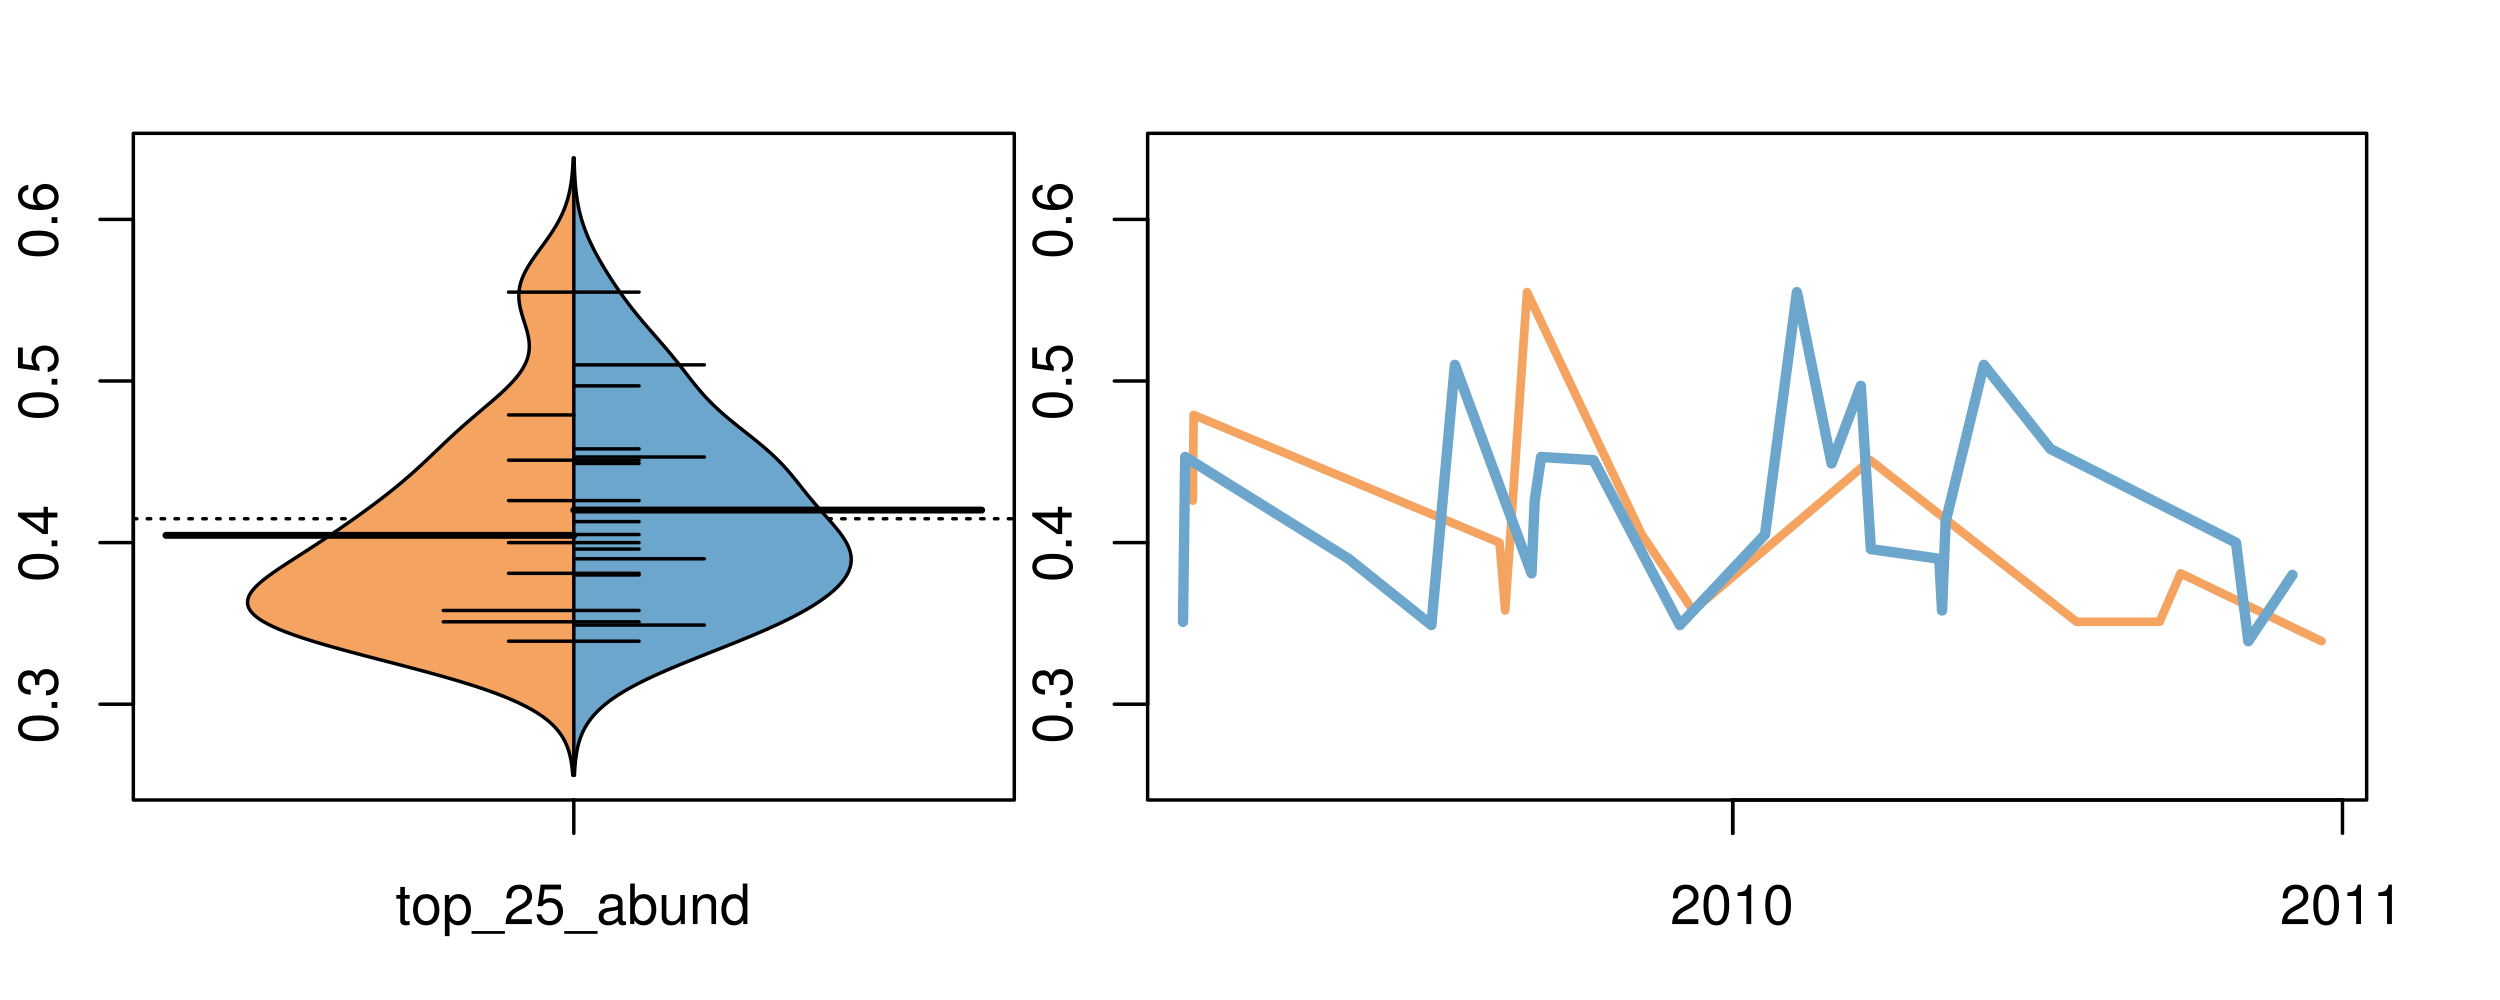 <?xml version="1.0" encoding="UTF-8"?>
<svg xmlns="http://www.w3.org/2000/svg" xmlns:xlink="http://www.w3.org/1999/xlink" width="540pt" height="216pt" viewBox="0 0 540 216" version="1.1">
<defs>
<g>
<symbol overflow="visible" id="glyph0-0">
<path style="stroke:none;" d="M -8.516 -3.297 C -8.516 -2.516 -8.156 -1.781 -7.578 -1.344 C -6.828 -0.797 -5.688 -0.516 -4.109 -0.516 C -1.25 -0.516 0.281 -1.469 0.281 -3.297 C 0.281 -5.094 -1.25 -6.078 -4.047 -6.078 C -5.703 -6.078 -6.797 -5.812 -7.578 -5.25 C -8.172 -4.812 -8.516 -4.109 -8.516 -3.297 Z M -7.578 -3.297 C -7.578 -4.438 -6.422 -5 -4.141 -5 C -1.734 -5 -0.594 -4.453 -0.594 -3.281 C -0.594 -2.156 -1.781 -1.594 -4.109 -1.594 C -6.438 -1.594 -7.578 -2.156 -7.578 -3.297 Z M -7.578 -3.297 "/>
</symbol>
<symbol overflow="visible" id="glyph0-1">
<path style="stroke:none;" d="M -1.25 -2.297 L -1.25 -1.047 L 0 -1.047 L 0 -2.297 Z M -1.25 -2.297 "/>
</symbol>
<symbol overflow="visible" id="glyph0-2">
<path style="stroke:none;" d="M -3.906 -2.656 L -3.906 -3.234 C -3.906 -4.391 -3.391 -4.984 -2.359 -4.984 C -1.297 -4.984 -0.656 -4.328 -0.656 -3.234 C -0.656 -2.078 -1.234 -1.516 -2.469 -1.438 L -2.469 -0.391 C -1.781 -0.438 -1.344 -0.547 -0.953 -0.75 C -0.141 -1.188 0.281 -2.031 0.281 -3.188 C 0.281 -4.938 -0.766 -6.078 -2.375 -6.078 C -3.453 -6.078 -4.062 -5.656 -4.406 -4.625 C -4.719 -5.422 -5.312 -5.812 -6.172 -5.812 C -7.625 -5.812 -8.516 -4.844 -8.516 -3.234 C -8.516 -1.516 -7.578 -0.594 -5.766 -0.562 L -5.766 -1.625 C -6.281 -1.625 -6.562 -1.688 -6.828 -1.812 C -7.297 -2.047 -7.578 -2.578 -7.578 -3.234 C -7.578 -4.172 -7.031 -4.734 -6.125 -4.734 C -5.531 -4.734 -5.172 -4.531 -4.984 -4.062 C -4.859 -3.766 -4.812 -3.391 -4.797 -2.656 Z M -3.906 -2.656 "/>
</symbol>
<symbol overflow="visible" id="glyph0-3">
<path style="stroke:none;" d="M -2.047 -3.922 L 0 -3.922 L 0 -4.984 L -2.047 -4.984 L -2.047 -6.234 L -2.984 -6.234 L -2.984 -4.984 L -8.516 -4.984 L -8.516 -4.203 L -3.156 -0.344 L -2.047 -0.344 Z M -2.984 -3.922 L -2.984 -1.266 L -6.703 -3.922 Z M -2.984 -3.922 "/>
</symbol>
<symbol overflow="visible" id="glyph0-4">
<path style="stroke:none;" d="M -8.516 -5.719 L -8.516 -1.312 L -3.875 -0.688 L -3.875 -1.656 C -4.469 -2.141 -4.672 -2.562 -4.672 -3.219 C -4.672 -4.359 -3.891 -5.078 -2.625 -5.078 C -1.406 -5.078 -0.656 -4.375 -0.656 -3.219 C -0.656 -2.297 -1.125 -1.734 -2.094 -1.469 L -2.094 -0.422 C -1.391 -0.562 -1.062 -0.688 -0.75 -0.938 C -0.094 -1.422 0.281 -2.281 0.281 -3.234 C 0.281 -4.953 -0.969 -6.156 -2.766 -6.156 C -4.453 -6.156 -5.609 -5.047 -5.609 -3.406 C -5.609 -2.812 -5.453 -2.328 -5.094 -1.844 L -7.469 -2.172 L -7.469 -5.719 Z M -8.516 -5.719 "/>
</symbol>
<symbol overflow="visible" id="glyph0-5">
<path style="stroke:none;" d="M -6.281 -5.969 C -7.688 -5.766 -8.516 -4.859 -8.516 -3.562 C -8.516 -2.625 -8.047 -1.781 -7.297 -1.281 C -6.469 -0.75 -5.422 -0.516 -3.875 -0.516 C -2.453 -0.516 -1.531 -0.734 -0.781 -1.234 C -0.094 -1.688 0.281 -2.438 0.281 -3.375 C 0.281 -4.984 -0.922 -6.156 -2.594 -6.156 C -4.172 -6.156 -5.297 -5.078 -5.297 -3.547 C -5.297 -2.719 -4.969 -2.047 -4.344 -1.594 C -6.422 -1.609 -7.578 -2.281 -7.578 -3.484 C -7.578 -4.234 -7.109 -4.75 -6.281 -4.922 Z M -4.359 -3.422 C -4.359 -4.438 -3.641 -5.078 -2.516 -5.078 C -1.438 -5.078 -0.656 -4.359 -0.656 -3.391 C -0.656 -2.406 -1.469 -1.656 -2.562 -1.656 C -3.625 -1.656 -4.359 -2.375 -4.359 -3.422 Z M -4.359 -3.422 "/>
</symbol>
<symbol overflow="visible" id="glyph0-6">
<path style="stroke:none;" d="M -8.75 -5.938 L -8.75 -4.938 L -5.5 -4.938 C -6.125 -4.531 -6.469 -3.859 -6.469 -3.016 C -6.469 -1.375 -5.156 -0.312 -3.156 -0.312 C -1.031 -0.312 0.281 -1.359 0.281 -3.047 C 0.281 -3.906 -0.047 -4.516 -0.828 -5.047 L 0 -5.047 L 0 -5.938 Z M -5.531 -3.188 C -5.531 -4.266 -4.578 -4.938 -3.078 -4.938 C -1.625 -4.938 -0.656 -4.25 -0.656 -3.188 C -0.656 -2.094 -1.625 -1.359 -3.094 -1.359 C -4.562 -1.359 -5.531 -2.094 -5.531 -3.188 Z M -5.531 -3.188 "/>
</symbol>
<symbol overflow="visible" id="glyph0-7">
<path style="stroke:none;" d="M -6.281 -3.094 L -6.281 -2.047 L -7.266 -2.047 C -7.688 -2.047 -7.906 -2.297 -7.906 -2.75 C -7.906 -2.828 -7.906 -2.875 -7.891 -3.094 L -8.719 -3.094 C -8.766 -2.875 -8.781 -2.734 -8.781 -2.531 C -8.781 -1.609 -8.25 -1.062 -7.359 -1.062 L -6.281 -1.062 L -6.281 -0.219 L -5.469 -0.219 L -5.469 -1.062 L 0 -1.062 L 0 -2.047 L -5.469 -2.047 L -5.469 -3.094 Z M -6.281 -3.094 "/>
</symbol>
<symbol overflow="visible" id="glyph0-8">
<path style="stroke:none;" d="M 1.516 -6.938 L 1.516 0.266 L 2.109 0.266 L 2.109 -6.938 Z M 1.516 -6.938 "/>
</symbol>
<symbol overflow="visible" id="glyph0-9">
<path style="stroke:none;" d="M -6.469 -3.266 C -6.469 -1.5 -5.203 -0.438 -3.094 -0.438 C -0.984 -0.438 0.281 -1.484 0.281 -3.281 C 0.281 -5.047 -0.984 -6.125 -3.047 -6.125 C -5.219 -6.125 -6.469 -5.078 -6.469 -3.266 Z M -5.547 -3.281 C -5.547 -4.406 -4.625 -5.078 -3.062 -5.078 C -1.578 -5.078 -0.641 -4.375 -0.641 -3.281 C -0.641 -2.156 -1.578 -1.469 -3.094 -1.469 C -4.609 -1.469 -5.547 -2.156 -5.547 -3.281 Z M -5.547 -3.281 "/>
</symbol>
<symbol overflow="visible" id="glyph0-10">
<path style="stroke:none;" d="M -8.75 -1.828 L -8.75 -0.812 L 0 -0.812 L 0 -1.828 Z M -8.75 -1.828 "/>
</symbol>
<symbol overflow="visible" id="glyph0-11">
<path style="stroke:none;" d="M -1.047 -6.078 L -1.047 -1.594 C -1.734 -1.703 -2.188 -2.094 -2.797 -3.125 L -3.438 -4.328 C -4.094 -5.516 -4.969 -6.125 -6.016 -6.125 C -6.719 -6.125 -7.375 -5.844 -7.844 -5.344 C -8.297 -4.844 -8.516 -4.219 -8.516 -3.406 C -8.516 -2.328 -8.125 -1.531 -7.406 -1.062 C -6.953 -0.75 -6.422 -0.625 -5.562 -0.594 L -5.562 -1.656 C -6.125 -1.688 -6.484 -1.766 -6.75 -1.906 C -7.266 -2.188 -7.578 -2.734 -7.578 -3.375 C -7.578 -4.328 -6.906 -5.047 -5.984 -5.047 C -5.312 -5.047 -4.734 -4.656 -4.312 -3.906 L -3.688 -2.797 C -2.672 -1.016 -1.875 -0.5 0 -0.406 L 0 -6.078 Z M -1.047 -6.078 "/>
</symbol>
<symbol overflow="visible" id="glyph0-12">
<path style="stroke:none;" d="M 0 -3.422 L -6.281 -5.828 L -6.281 -4.703 L -1.188 -2.922 L -6.281 -1.25 L -6.281 -0.125 L 0 -2.328 Z M 0 -3.422 "/>
</symbol>
<symbol overflow="visible" id="glyph0-13">
<path style="stroke:none;" d="M -0.594 -6.422 C -0.562 -6.312 -0.562 -6.266 -0.562 -6.203 C -0.562 -5.859 -0.75 -5.656 -1.062 -5.656 L -4.75 -5.656 C -5.875 -5.656 -6.469 -4.844 -6.469 -3.297 C -6.469 -2.391 -6.203 -1.625 -5.734 -1.219 C -5.406 -0.922 -5.047 -0.797 -4.422 -0.781 L -4.422 -1.781 C -5.203 -1.875 -5.547 -2.328 -5.547 -3.266 C -5.547 -4.156 -5.203 -4.672 -4.609 -4.672 L -4.344 -4.672 C -3.922 -4.672 -3.75 -4.422 -3.641 -3.625 C -3.469 -2.203 -3.422 -1.984 -3.266 -1.609 C -2.969 -0.875 -2.406 -0.5 -1.578 -0.5 C -0.438 -0.5 0.281 -1.297 0.281 -2.562 C 0.281 -3.359 0 -4 -0.641 -4.703 C -0.016 -4.781 0.281 -5.094 0.281 -5.734 C 0.281 -5.938 0.25 -6.094 0.172 -6.422 Z M -1.984 -4.672 C -1.641 -4.672 -1.438 -4.578 -1.156 -4.266 C -0.797 -3.859 -0.594 -3.375 -0.594 -2.781 C -0.594 -2 -0.969 -1.547 -1.609 -1.547 C -2.266 -1.547 -2.609 -1.984 -2.766 -3.062 C -2.906 -4.109 -2.953 -4.328 -3.109 -4.672 Z M -1.984 -4.672 "/>
</symbol>
<symbol overflow="visible" id="glyph0-14">
<path style="stroke:none;" d="M 0 -5.781 L -6.281 -5.781 L -6.281 -4.781 L -2.719 -4.781 C -1.438 -4.781 -0.594 -4.109 -0.594 -3.078 C -0.594 -2.281 -1.078 -1.781 -1.844 -1.781 L -6.281 -1.781 L -6.281 -0.781 L -1.438 -0.781 C -0.391 -0.781 0.281 -1.562 0.281 -2.781 C 0.281 -3.703 -0.047 -4.297 -0.875 -4.891 L 0 -4.891 Z M 0 -5.781 "/>
</symbol>
<symbol overflow="visible" id="glyph0-15">
<path style="stroke:none;" d="M -2.812 -6.156 C -3.766 -6.156 -4.344 -6.078 -4.812 -5.906 C -5.844 -5.5 -6.469 -4.531 -6.469 -3.359 C -6.469 -1.609 -5.125 -0.484 -3.062 -0.484 C -1 -0.484 0.281 -1.578 0.281 -3.344 C 0.281 -4.781 -0.547 -5.766 -1.906 -6.031 L -1.906 -5.016 C -1.078 -4.734 -0.641 -4.172 -0.641 -3.375 C -0.641 -2.734 -0.938 -2.203 -1.469 -1.859 C -1.828 -1.625 -2.188 -1.531 -2.812 -1.531 Z M -3.625 -1.547 C -4.781 -1.625 -5.547 -2.344 -5.547 -3.344 C -5.547 -4.328 -4.734 -5.094 -3.703 -5.094 C -3.672 -5.094 -3.641 -5.094 -3.625 -5.078 Z M -3.625 -1.547 "/>
</symbol>
<symbol overflow="visible" id="glyph1-0">
<path style="stroke:none;" d="M 3.047 -6.281 L 2.016 -6.281 L 2.016 -8.016 L 1.016 -8.016 L 1.016 -6.281 L 0.172 -6.281 L 0.172 -5.469 L 1.016 -5.469 L 1.016 -0.719 C 1.016 -0.078 1.453 0.281 2.234 0.281 C 2.469 0.281 2.719 0.25 3.047 0.188 L 3.047 -0.641 C 2.922 -0.609 2.766 -0.594 2.562 -0.594 C 2.141 -0.594 2.016 -0.719 2.016 -1.156 L 2.016 -5.469 L 3.047 -5.469 Z M 3.047 -6.281 "/>
</symbol>
<symbol overflow="visible" id="glyph1-1">
<path style="stroke:none;" d="M 3.266 -6.469 C 1.5 -6.469 0.438 -5.203 0.438 -3.094 C 0.438 -0.984 1.484 0.281 3.281 0.281 C 5.047 0.281 6.125 -0.984 6.125 -3.047 C 6.125 -5.219 5.078 -6.469 3.266 -6.469 Z M 3.281 -5.547 C 4.406 -5.547 5.078 -4.625 5.078 -3.062 C 5.078 -1.578 4.375 -0.641 3.281 -0.641 C 2.156 -0.641 1.469 -1.578 1.469 -3.094 C 1.469 -4.609 2.156 -5.547 3.281 -5.547 Z M 3.281 -5.547 "/>
</symbol>
<symbol overflow="visible" id="glyph1-2">
<path style="stroke:none;" d="M 0.641 2.609 L 1.656 2.609 L 1.656 -0.656 C 2.188 -0.016 2.766 0.281 3.594 0.281 C 5.203 0.281 6.281 -1.031 6.281 -3.031 C 6.281 -5.141 5.25 -6.469 3.578 -6.469 C 2.719 -6.469 2.047 -6.078 1.578 -5.344 L 1.578 -6.281 L 0.641 -6.281 Z M 3.406 -5.531 C 4.516 -5.531 5.234 -4.562 5.234 -3.062 C 5.234 -1.625 4.5 -0.656 3.406 -0.656 C 2.359 -0.656 1.656 -1.625 1.656 -3.094 C 1.656 -4.578 2.359 -5.531 3.406 -5.531 Z M 3.406 -5.531 "/>
</symbol>
<symbol overflow="visible" id="glyph1-3">
<path style="stroke:none;" d="M 6.938 1.516 L -0.266 1.516 L -0.266 2.109 L 6.938 2.109 Z M 6.938 1.516 "/>
</symbol>
<symbol overflow="visible" id="glyph1-4">
<path style="stroke:none;" d="M 6.078 -1.047 L 1.594 -1.047 C 1.703 -1.734 2.094 -2.188 3.125 -2.797 L 4.328 -3.438 C 5.516 -4.094 6.125 -4.969 6.125 -6.016 C 6.125 -6.719 5.844 -7.375 5.344 -7.844 C 4.844 -8.297 4.219 -8.516 3.406 -8.516 C 2.328 -8.516 1.531 -8.125 1.062 -7.406 C 0.75 -6.953 0.625 -6.422 0.594 -5.562 L 1.656 -5.562 C 1.688 -6.125 1.766 -6.484 1.906 -6.75 C 2.188 -7.266 2.734 -7.578 3.375 -7.578 C 4.328 -7.578 5.047 -6.906 5.047 -5.984 C 5.047 -5.312 4.656 -4.734 3.906 -4.312 L 2.797 -3.688 C 1.016 -2.672 0.5 -1.875 0.406 0 L 6.078 0 Z M 6.078 -1.047 "/>
</symbol>
<symbol overflow="visible" id="glyph1-5">
<path style="stroke:none;" d="M 5.719 -8.516 L 1.312 -8.516 L 0.688 -3.875 L 1.656 -3.875 C 2.141 -4.469 2.562 -4.672 3.219 -4.672 C 4.359 -4.672 5.078 -3.891 5.078 -2.625 C 5.078 -1.406 4.375 -0.656 3.219 -0.656 C 2.297 -0.656 1.734 -1.125 1.469 -2.094 L 0.422 -2.094 C 0.562 -1.391 0.688 -1.062 0.938 -0.75 C 1.422 -0.094 2.281 0.281 3.234 0.281 C 4.953 0.281 6.156 -0.969 6.156 -2.766 C 6.156 -4.453 5.047 -5.609 3.406 -5.609 C 2.812 -5.609 2.328 -5.453 1.844 -5.094 L 2.172 -7.469 L 5.719 -7.469 Z M 5.719 -8.516 "/>
</symbol>
<symbol overflow="visible" id="glyph1-6">
<path style="stroke:none;" d="M 6.422 -0.594 C 6.312 -0.562 6.266 -0.562 6.203 -0.562 C 5.859 -0.562 5.656 -0.75 5.656 -1.062 L 5.656 -4.75 C 5.656 -5.875 4.844 -6.469 3.297 -6.469 C 2.391 -6.469 1.625 -6.203 1.219 -5.734 C 0.922 -5.406 0.797 -5.047 0.781 -4.422 L 1.781 -4.422 C 1.875 -5.203 2.328 -5.547 3.266 -5.547 C 4.156 -5.547 4.672 -5.203 4.672 -4.609 L 4.672 -4.344 C 4.672 -3.922 4.422 -3.75 3.625 -3.641 C 2.203 -3.469 1.984 -3.422 1.609 -3.266 C 0.875 -2.969 0.5 -2.406 0.5 -1.578 C 0.5 -0.438 1.297 0.281 2.562 0.281 C 3.359 0.281 4 0 4.703 -0.641 C 4.781 -0.016 5.094 0.281 5.734 0.281 C 5.938 0.281 6.094 0.25 6.422 0.172 Z M 4.672 -1.984 C 4.672 -1.641 4.578 -1.438 4.266 -1.156 C 3.859 -0.797 3.375 -0.594 2.781 -0.594 C 2 -0.594 1.547 -0.969 1.547 -1.609 C 1.547 -2.266 1.984 -2.609 3.062 -2.766 C 4.109 -2.906 4.328 -2.953 4.672 -3.109 Z M 4.672 -1.984 "/>
</symbol>
<symbol overflow="visible" id="glyph1-7">
<path style="stroke:none;" d="M 0.641 -8.75 L 0.641 0 L 1.547 0 L 1.547 -0.797 C 2.031 -0.078 2.656 0.281 3.547 0.281 C 5.203 0.281 6.281 -1.078 6.281 -3.172 C 6.281 -5.203 5.25 -6.469 3.594 -6.469 C 2.719 -6.469 2.109 -6.141 1.641 -5.438 L 1.641 -8.75 Z M 3.391 -5.531 C 4.516 -5.531 5.234 -4.562 5.234 -3.062 C 5.234 -1.625 4.484 -0.656 3.391 -0.656 C 2.344 -0.656 1.641 -1.625 1.641 -3.094 C 1.641 -4.578 2.344 -5.531 3.391 -5.531 Z M 3.391 -5.531 "/>
</symbol>
<symbol overflow="visible" id="glyph1-8">
<path style="stroke:none;" d="M 5.781 0 L 5.781 -6.281 L 4.781 -6.281 L 4.781 -2.719 C 4.781 -1.438 4.109 -0.594 3.078 -0.594 C 2.281 -0.594 1.781 -1.078 1.781 -1.844 L 1.781 -6.281 L 0.781 -6.281 L 0.781 -1.438 C 0.781 -0.391 1.562 0.281 2.781 0.281 C 3.703 0.281 4.297 -0.047 4.891 -0.875 L 4.891 0 Z M 5.781 0 "/>
</symbol>
<symbol overflow="visible" id="glyph1-9">
<path style="stroke:none;" d="M 0.844 -6.281 L 0.844 0 L 1.844 0 L 1.844 -3.469 C 1.844 -4.75 2.516 -5.594 3.547 -5.594 C 4.344 -5.594 4.844 -5.109 4.844 -4.359 L 4.844 0 L 5.844 0 L 5.844 -4.75 C 5.844 -5.797 5.062 -6.469 3.859 -6.469 C 2.922 -6.469 2.312 -6.109 1.766 -5.234 L 1.766 -6.281 Z M 0.844 -6.281 "/>
</symbol>
<symbol overflow="visible" id="glyph1-10">
<path style="stroke:none;" d="M 5.938 -8.75 L 4.938 -8.75 L 4.938 -5.5 C 4.531 -6.125 3.859 -6.469 3.016 -6.469 C 1.375 -6.469 0.312 -5.156 0.312 -3.156 C 0.312 -1.031 1.359 0.281 3.047 0.281 C 3.906 0.281 4.516 -0.047 5.047 -0.828 L 5.047 0 L 5.938 0 Z M 3.188 -5.531 C 4.266 -5.531 4.938 -4.578 4.938 -3.078 C 4.938 -1.625 4.25 -0.656 3.188 -0.656 C 2.094 -0.656 1.359 -1.625 1.359 -3.094 C 1.359 -4.562 2.094 -5.531 3.188 -5.531 Z M 3.188 -5.531 "/>
</symbol>
<symbol overflow="visible" id="glyph1-11">
<path style="stroke:none;" d="M 3.297 -8.516 C 2.516 -8.516 1.781 -8.156 1.344 -7.578 C 0.797 -6.828 0.516 -5.688 0.516 -4.109 C 0.516 -1.25 1.469 0.281 3.297 0.281 C 5.094 0.281 6.078 -1.25 6.078 -4.047 C 6.078 -5.703 5.812 -6.797 5.25 -7.578 C 4.812 -8.172 4.109 -8.516 3.297 -8.516 Z M 3.297 -7.578 C 4.438 -7.578 5 -6.422 5 -4.141 C 5 -1.734 4.453 -0.594 3.281 -0.594 C 2.156 -0.594 1.594 -1.781 1.594 -4.109 C 1.594 -6.438 2.156 -7.578 3.297 -7.578 Z M 3.297 -7.578 "/>
</symbol>
<symbol overflow="visible" id="glyph1-12">
<path style="stroke:none;" d="M 3.109 -6.062 L 3.109 0 L 4.156 0 L 4.156 -8.516 L 3.469 -8.516 C 3.094 -7.203 2.859 -7.016 1.219 -6.812 L 1.219 -6.062 Z M 3.109 -6.062 "/>
</symbol>
</g>
<clipPath id="clip1">
  <path d="M 28.801 28.801 L 220.086 28.801 L 220.086 173.801 L 28.801 173.801 Z M 28.801 28.801 "/>
</clipPath>
<clipPath id="clip2">
  <path d="M 247.887 28.801 L 512.199 28.801 L 512.199 173.801 L 247.887 173.801 Z M 247.887 28.801 "/>
</clipPath>
<clipPath id="clip3">
  <path d="M 233.484 14.398 L 526.598 14.398 L 526.598 188.199 L 233.484 188.199 Z M 233.484 14.398 "/>
</clipPath>
<clipPath id="clip4">
  <path d="M 247.887 28.801 L 512.199 28.801 L 512.199 173.801 L 247.887 173.801 Z M 247.887 28.801 "/>
</clipPath>
</defs>
<g id="surface491">
<path style="fill:none;stroke-width:0.75;stroke-linecap:round;stroke-linejoin:round;stroke:rgb(0%,0%,0%);stroke-opacity:1;stroke-miterlimit:10;" d="M 28.801 172.801 L 219.086 172.801 L 219.086 28.801 L 28.801 28.801 L 28.801 172.801 "/>
<path style="fill:none;stroke-width:0.75;stroke-linecap:round;stroke-linejoin:round;stroke:rgb(0%,0%,0%);stroke-opacity:1;stroke-miterlimit:10;" d="M 28.801 152.113 L 28.801 47.391 "/>
<path style="fill:none;stroke-width:0.75;stroke-linecap:round;stroke-linejoin:round;stroke:rgb(0%,0%,0%);stroke-opacity:1;stroke-miterlimit:10;" d="M 28.801 152.113 L 21.602 152.113 "/>
<path style="fill:none;stroke-width:0.75;stroke-linecap:round;stroke-linejoin:round;stroke:rgb(0%,0%,0%);stroke-opacity:1;stroke-miterlimit:10;" d="M 28.801 117.207 L 21.602 117.207 "/>
<path style="fill:none;stroke-width:0.75;stroke-linecap:round;stroke-linejoin:round;stroke:rgb(0%,0%,0%);stroke-opacity:1;stroke-miterlimit:10;" d="M 28.801 82.301 L 21.602 82.301 "/>
<path style="fill:none;stroke-width:0.75;stroke-linecap:round;stroke-linejoin:round;stroke:rgb(0%,0%,0%);stroke-opacity:1;stroke-miterlimit:10;" d="M 28.801 47.391 L 21.602 47.391 "/>
<g style="fill:rgb(0%,0%,0%);fill-opacity:1;">
  <use xlink:href="#glyph0-0" x="12.396" y="160.613"/>
  <use xlink:href="#glyph0-1" x="12.396" y="153.941"/>
  <use xlink:href="#glyph0-2" x="12.396" y="150.605"/>
</g>
<g style="fill:rgb(0%,0%,0%);fill-opacity:1;">
  <use xlink:href="#glyph0-0" x="12.396" y="125.707"/>
  <use xlink:href="#glyph0-1" x="12.396" y="119.035"/>
  <use xlink:href="#glyph0-3" x="12.396" y="115.699"/>
</g>
<g style="fill:rgb(0%,0%,0%);fill-opacity:1;">
  <use xlink:href="#glyph0-0" x="12.396" y="90.801"/>
  <use xlink:href="#glyph0-1" x="12.396" y="84.129"/>
  <use xlink:href="#glyph0-4" x="12.396" y="80.793"/>
</g>
<g style="fill:rgb(0%,0%,0%);fill-opacity:1;">
  <use xlink:href="#glyph0-0" x="12.396" y="55.891"/>
  <use xlink:href="#glyph0-1" x="12.396" y="49.219"/>
  <use xlink:href="#glyph0-5" x="12.396" y="45.883"/>
</g>
<path style="fill:none;stroke-width:0.75;stroke-linecap:round;stroke-linejoin:round;stroke:rgb(0%,0%,0%);stroke-opacity:1;stroke-miterlimit:10;" d="M 123.941 172.801 L 123.941 172.801 "/>
<path style="fill:none;stroke-width:0.75;stroke-linecap:round;stroke-linejoin:round;stroke:rgb(0%,0%,0%);stroke-opacity:1;stroke-miterlimit:10;" d="M 123.941 172.801 L 123.941 180 "/>
<g style="fill:rgb(0%,0%,0%);fill-opacity:1;">
  <use xlink:href="#glyph1-0" x="85.441" y="199.596"/>
  <use xlink:href="#glyph1-1" x="88.777" y="199.596"/>
  <use xlink:href="#glyph1-2" x="95.449" y="199.596"/>
  <use xlink:href="#glyph1-3" x="102.121" y="199.596"/>
  <use xlink:href="#glyph1-4" x="108.793" y="199.596"/>
  <use xlink:href="#glyph1-5" x="115.465" y="199.596"/>
  <use xlink:href="#glyph1-3" x="122.137" y="199.596"/>
  <use xlink:href="#glyph1-6" x="128.809" y="199.596"/>
  <use xlink:href="#glyph1-7" x="135.48" y="199.596"/>
  <use xlink:href="#glyph1-8" x="142.152" y="199.596"/>
  <use xlink:href="#glyph1-9" x="148.824" y="199.596"/>
  <use xlink:href="#glyph1-10" x="155.496" y="199.596"/>
</g>
<g clip-path="url(#clip1)" clip-rule="nonzero">
<path style="fill:none;stroke-width:0.75;stroke-linecap:round;stroke-linejoin:round;stroke:rgb(0%,0%,0%);stroke-opacity:1;stroke-dasharray:0.75,2.25;stroke-miterlimit:10;" d="M 28.801 112.051 L 219.086 112.051 "/>
<path style=" stroke:none;fill-rule:nonzero;fill:rgb(95.686%,64.314%,37.647%);fill-opacity:1;" d="M 123.941 34.133 L 123.812 34.133 L 123.777 34.918 L 123.766 35.176 L 123.719 35.961 L 123.699 36.223 L 123.684 36.48 L 123.66 36.742 L 123.641 37.004 L 123.617 37.266 L 123.594 37.523 L 123.512 38.309 L 123.48 38.57 L 123.449 38.828 L 123.414 39.09 L 123.375 39.352 L 123.34 39.613 L 123.297 39.875 L 123.254 40.133 L 123.211 40.395 L 123.16 40.656 L 123.113 40.918 L 123.059 41.18 L 123.004 41.438 L 122.945 41.699 L 122.82 42.223 L 122.754 42.484 L 122.684 42.742 L 122.535 43.266 L 122.371 43.789 L 122.285 44.047 L 122.195 44.309 L 122.102 44.57 L 122.004 44.832 L 121.902 45.094 L 121.797 45.352 L 121.578 45.875 L 121.344 46.398 L 121.219 46.656 L 121.094 46.918 L 120.828 47.441 L 120.688 47.703 L 120.547 47.961 L 120.402 48.223 L 120.254 48.484 L 120.102 48.746 L 119.945 49.008 L 119.785 49.266 L 119.625 49.527 L 119.289 50.051 L 119.117 50.312 L 118.945 50.57 L 118.77 50.832 L 118.41 51.355 L 118.227 51.617 L 118.043 51.875 L 117.48 52.66 L 117.289 52.922 L 117.102 53.18 L 116.527 53.965 L 116.34 54.227 L 116.148 54.484 L 115.773 55.008 L 115.59 55.27 L 115.406 55.527 L 115.047 56.051 L 114.871 56.312 L 114.699 56.574 L 114.531 56.832 L 114.363 57.094 L 114.043 57.617 L 113.891 57.879 L 113.742 58.137 L 113.461 58.66 L 113.328 58.922 L 113.203 59.184 L 113.082 59.441 L 112.969 59.703 L 112.859 59.965 L 112.758 60.227 L 112.664 60.488 L 112.574 60.746 L 112.492 61.008 L 112.418 61.27 L 112.352 61.531 L 112.289 61.793 L 112.238 62.051 L 112.191 62.312 L 112.152 62.574 L 112.121 62.836 L 112.094 63.098 L 112.078 63.355 L 112.07 63.617 L 112.066 63.879 L 112.07 64.141 L 112.078 64.402 L 112.094 64.66 L 112.117 64.922 L 112.145 65.184 L 112.18 65.445 L 112.219 65.707 L 112.262 65.965 L 112.312 66.227 L 112.367 66.488 L 112.426 66.75 L 112.492 67.012 L 112.559 67.27 L 112.629 67.531 L 112.777 68.055 L 112.855 68.316 L 112.934 68.574 L 113.098 69.098 L 113.184 69.359 L 113.266 69.621 L 113.348 69.879 L 113.512 70.402 L 113.668 70.926 L 113.742 71.184 L 113.816 71.445 L 113.887 71.707 L 114.012 72.23 L 114.07 72.488 L 114.121 72.75 L 114.168 73.012 L 114.211 73.273 L 114.246 73.531 L 114.277 73.793 L 114.301 74.055 L 114.316 74.316 L 114.328 74.578 L 114.328 74.836 L 114.324 75.098 L 114.309 75.359 L 114.289 75.621 L 114.262 75.883 L 114.223 76.141 L 114.176 76.402 L 114.125 76.664 L 114.059 76.926 L 113.988 77.188 L 113.91 77.445 L 113.82 77.707 L 113.723 77.969 L 113.613 78.23 L 113.5 78.492 L 113.375 78.75 L 113.238 79.012 L 113.098 79.273 L 112.949 79.535 L 112.789 79.797 L 112.621 80.055 L 112.445 80.316 L 112.262 80.578 L 112.07 80.84 L 111.871 81.102 L 111.664 81.359 L 111.453 81.621 L 111.23 81.883 L 110.77 82.406 L 110.527 82.664 L 110.281 82.926 L 110.027 83.188 L 109.77 83.449 L 109.508 83.711 L 109.238 83.969 L 108.965 84.23 L 108.688 84.492 L 108.125 85.016 L 107.836 85.273 L 107.25 85.797 L 106.953 86.059 L 106.652 86.32 L 106.352 86.578 L 106.051 86.84 L 105.441 87.363 L 105.133 87.625 L 104.828 87.883 L 103.902 88.668 L 103.598 88.93 L 103.289 89.188 L 102.98 89.449 L 102.676 89.711 L 102.367 89.973 L 102.062 90.234 L 101.762 90.492 L 101.457 90.754 L 100.855 91.277 L 100.559 91.539 L 100.262 91.797 L 99.965 92.059 L 99.379 92.582 L 99.09 92.84 L 98.797 93.102 L 98.512 93.363 L 98.223 93.625 L 97.941 93.887 L 97.656 94.145 L 96.812 94.93 L 96.535 95.191 L 96.258 95.449 L 95.98 95.711 L 95.434 96.234 L 95.156 96.496 L 94.883 96.754 L 94.062 97.539 L 93.793 97.801 L 93.52 98.059 L 93.246 98.32 L 92.969 98.582 L 92.422 99.105 L 92.145 99.363 L 91.59 99.887 L 91.309 100.148 L 91.031 100.41 L 90.746 100.668 L 90.465 100.93 L 90.18 101.191 L 89.602 101.715 L 89.312 101.973 L 89.02 102.234 L 88.129 103.02 L 87.828 103.277 L 87.219 103.801 L 86.91 104.062 L 86.598 104.324 L 86.285 104.582 L 85.652 105.105 L 85.012 105.629 L 84.688 105.887 L 84.031 106.41 L 83.699 106.672 L 83.363 106.934 L 83.031 107.191 L 82.012 107.977 L 81.668 108.238 L 81.32 108.496 L 80.625 109.02 L 79.922 109.543 L 79.566 109.801 L 79.211 110.062 L 78.492 110.586 L 78.133 110.844 L 77.043 111.629 L 76.676 111.891 L 76.309 112.148 L 75.941 112.41 L 75.199 112.934 L 74.824 113.195 L 74.449 113.453 L 74.074 113.715 L 73.695 113.977 L 73.32 114.238 L 72.938 114.5 L 72.559 114.758 L 72.176 115.02 L 71.016 115.805 L 70.629 116.062 L 69.848 116.586 L 69.059 117.109 L 68.66 117.367 L 68.266 117.629 L 67.867 117.891 L 67.062 118.414 L 66.66 118.672 L 65.855 119.195 L 65.043 119.719 L 64.637 119.977 L 63.418 120.762 L 63.016 121.023 L 62.609 121.281 L 62.207 121.543 L 61.809 121.805 L 61.406 122.066 L 61.012 122.328 L 60.617 122.586 L 60.227 122.848 L 59.461 123.371 L 59.086 123.633 L 58.715 123.891 L 58.352 124.152 L 57.996 124.414 L 57.648 124.676 L 57.305 124.938 L 56.977 125.195 L 56.652 125.457 L 56.34 125.719 L 56.043 125.98 L 55.758 126.242 L 55.48 126.5 L 55.223 126.762 L 54.977 127.023 L 54.746 127.285 L 54.531 127.547 L 54.332 127.805 L 54.156 128.066 L 53.996 128.328 L 53.852 128.59 L 53.738 128.848 L 53.637 129.109 L 53.559 129.371 L 53.508 129.633 L 53.473 129.895 L 53.465 130.152 L 53.484 130.414 L 53.52 130.676 L 53.598 130.938 L 53.691 131.199 L 53.809 131.457 L 53.961 131.719 L 54.133 131.98 L 54.34 132.242 L 54.574 132.504 L 54.832 132.762 L 55.125 133.023 L 55.445 133.285 L 55.785 133.547 L 56.172 133.809 L 56.574 134.066 L 57.008 134.328 L 57.477 134.59 L 57.965 134.852 L 58.488 135.113 L 59.035 135.371 L 59.605 135.633 L 60.215 135.895 L 60.844 136.156 L 61.496 136.418 L 62.184 136.676 L 62.887 136.938 L 63.613 137.199 L 64.371 137.461 L 65.141 137.723 L 65.941 137.98 L 66.758 138.242 L 67.59 138.504 L 68.453 138.766 L 69.324 139.027 L 70.215 139.285 L 71.121 139.547 L 72.039 139.809 L 72.973 140.07 L 73.922 140.332 L 74.875 140.59 L 75.844 140.852 L 76.82 141.113 L 77.801 141.375 L 78.793 141.637 L 79.785 141.895 L 81.785 142.418 L 83.793 142.941 L 84.797 143.199 L 86.797 143.723 L 88.781 144.246 L 89.762 144.504 L 90.738 144.766 L 91.711 145.027 L 92.668 145.289 L 93.621 145.551 L 94.559 145.809 L 95.488 146.07 L 96.41 146.332 L 97.309 146.594 L 98.199 146.852 L 99.078 147.113 L 99.938 147.375 L 100.789 147.637 L 101.621 147.898 L 102.434 148.156 L 103.238 148.418 L 104.016 148.68 L 104.781 148.941 L 105.531 149.203 L 106.258 149.461 L 106.969 149.723 L 107.664 149.984 L 108.336 150.246 L 108.996 150.508 L 109.633 150.766 L 110.254 151.027 L 110.859 151.289 L 111.438 151.551 L 112.004 151.812 L 112.555 152.07 L 113.078 152.332 L 113.594 152.594 L 114.086 152.855 L 114.562 153.117 L 115.023 153.375 L 115.465 153.637 L 115.891 153.898 L 116.301 154.16 L 116.691 154.422 L 117.07 154.68 L 117.434 154.941 L 117.777 155.203 L 118.113 155.465 L 118.43 155.727 L 118.734 155.984 L 119.027 156.246 L 119.301 156.508 L 119.566 156.77 L 119.824 157.031 L 120.059 157.289 L 120.289 157.551 L 120.508 157.812 L 120.715 158.074 L 120.91 158.336 L 121.098 158.594 L 121.273 158.855 L 121.441 159.117 L 121.598 159.379 L 121.75 159.641 L 121.891 159.898 L 122.023 160.16 L 122.152 160.422 L 122.27 160.684 L 122.383 160.945 L 122.488 161.203 L 122.586 161.465 L 122.68 161.727 L 122.77 161.988 L 122.852 162.25 L 122.93 162.508 L 123 162.77 L 123.133 163.293 L 123.191 163.555 L 123.246 163.812 L 123.301 164.074 L 123.348 164.336 L 123.391 164.598 L 123.434 164.855 L 123.512 165.379 L 123.574 165.902 L 123.605 166.16 L 123.633 166.422 L 123.703 167.207 L 123.723 167.465 L 123.941 167.465 Z M 123.941 34.133 "/>
<path style="fill:none;stroke-width:0.75;stroke-linecap:round;stroke-linejoin:round;stroke:rgb(0%,0%,0%);stroke-opacity:1;stroke-miterlimit:10;" d="M 123.941 34.133 L 123.812 34.133 L 123.777 34.918 L 123.766 35.176 L 123.719 35.961 L 123.699 36.223 L 123.684 36.48 L 123.66 36.742 L 123.641 37.004 L 123.617 37.266 L 123.594 37.523 L 123.512 38.309 L 123.48 38.57 L 123.449 38.828 L 123.414 39.09 L 123.375 39.352 L 123.34 39.613 L 123.297 39.875 L 123.254 40.133 L 123.211 40.395 L 123.16 40.656 L 123.113 40.918 L 123.059 41.18 L 123.004 41.438 L 122.945 41.699 L 122.82 42.223 L 122.754 42.484 L 122.684 42.742 L 122.535 43.266 L 122.371 43.789 L 122.285 44.047 L 122.195 44.309 L 122.102 44.57 L 122.004 44.832 L 121.902 45.094 L 121.797 45.352 L 121.578 45.875 L 121.344 46.398 L 121.219 46.656 L 121.094 46.918 L 120.828 47.441 L 120.688 47.703 L 120.547 47.961 L 120.402 48.223 L 120.254 48.484 L 120.102 48.746 L 119.945 49.008 L 119.785 49.266 L 119.625 49.527 L 119.289 50.051 L 119.117 50.312 L 118.945 50.57 L 118.77 50.832 L 118.41 51.355 L 118.227 51.617 L 118.043 51.875 L 117.48 52.66 L 117.289 52.922 L 117.102 53.18 L 116.527 53.965 L 116.34 54.227 L 116.148 54.484 L 115.773 55.008 L 115.59 55.27 L 115.406 55.527 L 115.047 56.051 L 114.871 56.312 L 114.699 56.574 L 114.531 56.832 L 114.363 57.094 L 114.043 57.617 L 113.891 57.879 L 113.742 58.137 L 113.461 58.66 L 113.328 58.922 L 113.203 59.184 L 113.082 59.441 L 112.969 59.703 L 112.859 59.965 L 112.758 60.227 L 112.664 60.488 L 112.574 60.746 L 112.492 61.008 L 112.418 61.27 L 112.352 61.531 L 112.289 61.793 L 112.238 62.051 L 112.191 62.312 L 112.152 62.574 L 112.121 62.836 L 112.094 63.098 L 112.078 63.355 L 112.07 63.617 L 112.066 63.879 L 112.07 64.141 L 112.078 64.402 L 112.094 64.66 L 112.117 64.922 L 112.145 65.184 L 112.18 65.445 L 112.219 65.707 L 112.262 65.965 L 112.312 66.227 L 112.367 66.488 L 112.426 66.75 L 112.492 67.012 L 112.559 67.27 L 112.629 67.531 L 112.777 68.055 L 112.855 68.316 L 112.934 68.574 L 113.098 69.098 L 113.184 69.359 L 113.266 69.621 L 113.348 69.879 L 113.512 70.402 L 113.668 70.926 L 113.742 71.184 L 113.816 71.445 L 113.887 71.707 L 114.012 72.23 L 114.07 72.488 L 114.121 72.75 L 114.168 73.012 L 114.211 73.273 L 114.246 73.531 L 114.277 73.793 L 114.301 74.055 L 114.316 74.316 L 114.328 74.578 L 114.328 74.836 L 114.324 75.098 L 114.309 75.359 L 114.289 75.621 L 114.262 75.883 L 114.223 76.141 L 114.176 76.402 L 114.125 76.664 L 114.059 76.926 L 113.988 77.188 L 113.91 77.445 L 113.82 77.707 L 113.723 77.969 L 113.613 78.23 L 113.5 78.492 L 113.375 78.75 L 113.238 79.012 L 113.098 79.273 L 112.949 79.535 L 112.789 79.797 L 112.621 80.055 L 112.445 80.316 L 112.262 80.578 L 112.07 80.84 L 111.871 81.102 L 111.664 81.359 L 111.453 81.621 L 111.23 81.883 L 110.77 82.406 L 110.527 82.664 L 110.281 82.926 L 110.027 83.188 L 109.77 83.449 L 109.508 83.711 L 109.238 83.969 L 108.965 84.23 L 108.688 84.492 L 108.125 85.016 L 107.836 85.273 L 107.25 85.797 L 106.953 86.059 L 106.652 86.32 L 106.352 86.578 L 106.051 86.84 L 105.441 87.363 L 105.133 87.625 L 104.828 87.883 L 103.902 88.668 L 103.598 88.93 L 103.289 89.188 L 102.98 89.449 L 102.676 89.711 L 102.367 89.973 L 102.062 90.234 L 101.762 90.492 L 101.457 90.754 L 100.855 91.277 L 100.559 91.539 L 100.262 91.797 L 99.965 92.059 L 99.379 92.582 L 99.09 92.84 L 98.797 93.102 L 98.512 93.363 L 98.223 93.625 L 97.941 93.887 L 97.656 94.145 L 96.812 94.93 L 96.535 95.191 L 96.258 95.449 L 95.98 95.711 L 95.434 96.234 L 95.156 96.496 L 94.883 96.754 L 94.062 97.539 L 93.793 97.801 L 93.52 98.059 L 93.246 98.32 L 92.969 98.582 L 92.422 99.105 L 92.145 99.363 L 91.59 99.887 L 91.309 100.148 L 91.031 100.41 L 90.746 100.668 L 90.465 100.93 L 90.18 101.191 L 89.602 101.715 L 89.312 101.973 L 89.02 102.234 L 88.129 103.02 L 87.828 103.277 L 87.219 103.801 L 86.91 104.062 L 86.598 104.324 L 86.285 104.582 L 85.652 105.105 L 85.012 105.629 L 84.688 105.887 L 84.031 106.41 L 83.699 106.672 L 83.363 106.934 L 83.031 107.191 L 82.012 107.977 L 81.668 108.238 L 81.32 108.496 L 80.625 109.02 L 79.922 109.543 L 79.566 109.801 L 79.211 110.062 L 78.492 110.586 L 78.133 110.844 L 77.043 111.629 L 76.676 111.891 L 76.309 112.148 L 75.941 112.41 L 75.199 112.934 L 74.824 113.195 L 74.449 113.453 L 74.074 113.715 L 73.695 113.977 L 73.32 114.238 L 72.938 114.5 L 72.559 114.758 L 72.176 115.02 L 71.016 115.805 L 70.629 116.062 L 69.848 116.586 L 69.059 117.109 L 68.66 117.367 L 68.266 117.629 L 67.867 117.891 L 67.062 118.414 L 66.66 118.672 L 65.855 119.195 L 65.043 119.719 L 64.637 119.977 L 63.418 120.762 L 63.016 121.023 L 62.609 121.281 L 62.207 121.543 L 61.809 121.805 L 61.406 122.066 L 61.012 122.328 L 60.617 122.586 L 60.227 122.848 L 59.461 123.371 L 59.086 123.633 L 58.715 123.891 L 58.352 124.152 L 57.996 124.414 L 57.648 124.676 L 57.305 124.938 L 56.977 125.195 L 56.652 125.457 L 56.34 125.719 L 56.043 125.98 L 55.758 126.242 L 55.48 126.5 L 55.223 126.762 L 54.977 127.023 L 54.746 127.285 L 54.531 127.547 L 54.332 127.805 L 54.156 128.066 L 53.996 128.328 L 53.852 128.59 L 53.738 128.848 L 53.637 129.109 L 53.559 129.371 L 53.508 129.633 L 53.473 129.895 L 53.465 130.152 L 53.484 130.414 L 53.52 130.676 L 53.598 130.938 L 53.691 131.199 L 53.809 131.457 L 53.961 131.719 L 54.133 131.98 L 54.34 132.242 L 54.574 132.504 L 54.832 132.762 L 55.125 133.023 L 55.445 133.285 L 55.785 133.547 L 56.172 133.809 L 56.574 134.066 L 57.008 134.328 L 57.477 134.59 L 57.965 134.852 L 58.488 135.113 L 59.035 135.371 L 59.605 135.633 L 60.215 135.895 L 60.844 136.156 L 61.496 136.418 L 62.184 136.676 L 62.887 136.938 L 63.613 137.199 L 64.371 137.461 L 65.141 137.723 L 65.941 137.98 L 66.758 138.242 L 67.59 138.504 L 68.453 138.766 L 69.324 139.027 L 70.215 139.285 L 71.121 139.547 L 72.039 139.809 L 72.973 140.07 L 73.922 140.332 L 74.875 140.59 L 75.844 140.852 L 76.82 141.113 L 77.801 141.375 L 78.793 141.637 L 79.785 141.895 L 81.785 142.418 L 83.793 142.941 L 84.797 143.199 L 86.797 143.723 L 88.781 144.246 L 89.762 144.504 L 90.738 144.766 L 91.711 145.027 L 92.668 145.289 L 93.621 145.551 L 94.559 145.809 L 95.488 146.07 L 96.41 146.332 L 97.309 146.594 L 98.199 146.852 L 99.078 147.113 L 99.938 147.375 L 100.789 147.637 L 101.621 147.898 L 102.434 148.156 L 103.238 148.418 L 104.016 148.68 L 104.781 148.941 L 105.531 149.203 L 106.258 149.461 L 106.969 149.723 L 107.664 149.984 L 108.336 150.246 L 108.996 150.508 L 109.633 150.766 L 110.254 151.027 L 110.859 151.289 L 111.438 151.551 L 112.004 151.812 L 112.555 152.07 L 113.078 152.332 L 113.594 152.594 L 114.086 152.855 L 114.562 153.117 L 115.023 153.375 L 115.465 153.637 L 115.891 153.898 L 116.301 154.16 L 116.691 154.422 L 117.07 154.68 L 117.434 154.941 L 117.777 155.203 L 118.113 155.465 L 118.43 155.727 L 118.734 155.984 L 119.027 156.246 L 119.301 156.508 L 119.566 156.77 L 119.824 157.031 L 120.059 157.289 L 120.289 157.551 L 120.508 157.812 L 120.715 158.074 L 120.91 158.336 L 121.098 158.594 L 121.273 158.855 L 121.441 159.117 L 121.598 159.379 L 121.75 159.641 L 121.891 159.898 L 122.023 160.16 L 122.152 160.422 L 122.27 160.684 L 122.383 160.945 L 122.488 161.203 L 122.586 161.465 L 122.68 161.727 L 122.77 161.988 L 122.852 162.25 L 122.93 162.508 L 123 162.77 L 123.133 163.293 L 123.191 163.555 L 123.246 163.812 L 123.301 164.074 L 123.348 164.336 L 123.391 164.598 L 123.434 164.855 L 123.512 165.379 L 123.574 165.902 L 123.605 166.16 L 123.633 166.422 L 123.703 167.207 L 123.723 167.465 L 123.941 167.465 "/>
<path style=" stroke:none;fill-rule:nonzero;fill:rgb(42.353%,65.098%,80.392%);fill-opacity:1;" d="M 123.941 167.465 L 124.078 167.465 L 124.09 167.207 L 124.102 166.945 L 124.148 166.16 L 124.168 165.902 L 124.207 165.379 L 124.254 164.855 L 124.277 164.598 L 124.305 164.336 L 124.367 163.812 L 124.402 163.555 L 124.438 163.293 L 124.516 162.77 L 124.562 162.508 L 124.609 162.25 L 124.656 161.988 L 124.711 161.727 L 124.828 161.203 L 124.895 160.945 L 124.961 160.684 L 125.109 160.16 L 125.191 159.898 L 125.277 159.641 L 125.367 159.379 L 125.461 159.117 L 125.672 158.594 L 125.785 158.336 L 125.902 158.074 L 126.027 157.812 L 126.16 157.551 L 126.297 157.289 L 126.441 157.031 L 126.594 156.77 L 126.754 156.508 L 126.918 156.246 L 127.098 155.984 L 127.277 155.727 L 127.469 155.465 L 127.672 155.203 L 127.879 154.941 L 128.098 154.68 L 128.324 154.422 L 128.559 154.16 L 128.805 153.898 L 129.062 153.637 L 129.324 153.375 L 129.602 153.117 L 129.887 152.855 L 130.184 152.594 L 130.488 152.332 L 130.805 152.07 L 131.137 151.812 L 131.473 151.551 L 131.82 151.289 L 132.184 151.027 L 132.555 150.766 L 132.938 150.508 L 133.336 150.246 L 133.738 149.984 L 134.156 149.723 L 134.582 149.461 L 135.02 149.203 L 135.473 148.941 L 135.934 148.68 L 136.402 148.418 L 136.887 148.156 L 137.379 147.898 L 137.879 147.637 L 138.395 147.375 L 138.914 147.113 L 139.449 146.852 L 139.992 146.594 L 140.543 146.332 L 141.105 146.07 L 141.672 145.809 L 142.25 145.551 L 142.836 145.289 L 143.43 145.027 L 144.027 144.766 L 144.637 144.504 L 145.25 144.246 L 145.871 143.984 L 146.496 143.723 L 147.125 143.461 L 147.762 143.199 L 148.402 142.941 L 149.047 142.68 L 150.344 142.156 L 151 141.895 L 151.656 141.637 L 152.969 141.113 L 154.289 140.59 L 154.945 140.332 L 155.605 140.07 L 156.918 139.547 L 157.57 139.285 L 158.223 139.027 L 158.871 138.766 L 159.516 138.504 L 160.156 138.242 L 160.793 137.98 L 161.426 137.723 L 162.055 137.461 L 162.676 137.199 L 163.293 136.938 L 163.906 136.676 L 164.512 136.418 L 165.109 136.156 L 165.703 135.895 L 166.289 135.633 L 166.863 135.371 L 167.434 135.113 L 168 134.852 L 169.102 134.328 L 169.637 134.066 L 170.168 133.809 L 170.691 133.547 L 171.203 133.285 L 171.707 133.023 L 172.203 132.762 L 172.688 132.504 L 173.164 132.242 L 173.633 131.98 L 174.09 131.719 L 174.539 131.457 L 174.977 131.199 L 175.406 130.938 L 175.828 130.676 L 176.234 130.414 L 176.633 130.152 L 177.023 129.895 L 177.402 129.633 L 177.773 129.371 L 178.133 129.109 L 178.48 128.848 L 178.82 128.59 L 179.148 128.328 L 179.469 128.066 L 179.777 127.805 L 180.07 127.547 L 180.359 127.285 L 180.637 127.023 L 180.898 126.762 L 181.152 126.5 L 181.395 126.242 L 181.629 125.98 L 181.852 125.719 L 182.059 125.457 L 182.258 125.195 L 182.445 124.938 L 182.621 124.676 L 182.785 124.414 L 182.938 124.152 L 183.078 123.891 L 183.211 123.633 L 183.324 123.371 L 183.43 123.109 L 183.527 122.848 L 183.609 122.586 L 183.68 122.328 L 183.742 122.066 L 183.785 121.805 L 183.824 121.543 L 183.848 121.281 L 183.859 121.023 L 183.863 120.762 L 183.852 120.5 L 183.828 120.238 L 183.797 119.977 L 183.754 119.719 L 183.699 119.457 L 183.637 119.195 L 183.559 118.934 L 183.477 118.672 L 183.379 118.414 L 183.273 118.152 L 183.16 117.891 L 183.035 117.629 L 182.902 117.367 L 182.762 117.109 L 182.613 116.848 L 182.457 116.586 L 182.293 116.324 L 182.121 116.062 L 181.945 115.805 L 181.758 115.543 L 181.375 115.02 L 181.172 114.758 L 180.965 114.5 L 180.543 113.977 L 180.324 113.715 L 180.102 113.453 L 179.879 113.195 L 179.656 112.934 L 179.195 112.41 L 178.969 112.148 L 178.734 111.891 L 178.504 111.629 L 178.27 111.367 L 178.039 111.105 L 177.805 110.844 L 177.574 110.586 L 176.883 109.801 L 176.656 109.543 L 176.203 109.02 L 175.758 108.496 L 175.539 108.238 L 175.102 107.715 L 174.672 107.191 L 174.461 106.934 L 174.039 106.41 L 173.625 105.887 L 173.414 105.629 L 173.207 105.367 L 173.004 105.105 L 172.59 104.582 L 172.383 104.324 L 172.172 104.062 L 171.965 103.801 L 171.543 103.277 L 171.328 103.02 L 171.113 102.758 L 170.676 102.234 L 170.453 101.973 L 170.227 101.715 L 170 101.453 L 169.531 100.93 L 169.293 100.668 L 169.047 100.41 L 168.801 100.148 L 168.551 99.887 L 168.035 99.363 L 167.77 99.105 L 167.23 98.582 L 166.668 98.059 L 166.383 97.801 L 166.094 97.539 L 165.801 97.277 L 165.199 96.754 L 164.895 96.496 L 164.582 96.234 L 164.273 95.973 L 163.957 95.711 L 163.637 95.449 L 163.316 95.191 L 162.996 94.93 L 162.672 94.668 L 162.016 94.145 L 161.688 93.887 L 161.359 93.625 L 161.027 93.363 L 160.699 93.102 L 160.367 92.84 L 160.039 92.582 L 159.383 92.059 L 159.059 91.797 L 158.734 91.539 L 157.773 90.754 L 157.461 90.492 L 157.148 90.234 L 156.84 89.973 L 156.535 89.711 L 156.234 89.449 L 155.938 89.188 L 155.645 88.93 L 155.355 88.668 L 155.07 88.406 L 154.789 88.145 L 154.512 87.883 L 154.238 87.625 L 153.969 87.363 L 153.445 86.84 L 153.188 86.578 L 152.938 86.32 L 152.445 85.797 L 151.969 85.273 L 151.738 85.016 L 151.508 84.754 L 151.281 84.492 L 150.836 83.969 L 150.621 83.711 L 150.191 83.188 L 149.77 82.664 L 149.562 82.406 L 149.359 82.145 L 149.152 81.883 L 148.746 81.359 L 148.543 81.102 L 147.934 80.316 L 147.734 80.055 L 147.531 79.797 L 147.125 79.273 L 146.918 79.012 L 146.715 78.75 L 146.508 78.492 L 146.301 78.23 L 146.09 77.969 L 145.883 77.707 L 145.672 77.445 L 145.457 77.188 L 145.246 76.926 L 145.031 76.664 L 144.812 76.402 L 144.598 76.141 L 144.379 75.883 L 144.156 75.621 L 143.938 75.359 L 143.492 74.836 L 143.27 74.578 L 143.043 74.316 L 142.82 74.055 L 142.367 73.531 L 142.137 73.273 L 141.457 72.488 L 141.227 72.23 L 140.32 71.184 L 140.094 70.926 L 139.641 70.402 L 139.195 69.879 L 138.973 69.621 L 138.098 68.574 L 137.883 68.316 L 137.668 68.055 L 137.035 67.27 L 136.828 67.012 L 136.621 66.75 L 136.215 66.227 L 136.016 65.965 L 135.816 65.707 L 135.617 65.445 L 135.227 64.922 L 135.035 64.66 L 134.844 64.402 L 134.652 64.141 L 134.277 63.617 L 134.094 63.355 L 133.91 63.098 L 133.727 62.836 L 133.188 62.051 L 133.012 61.793 L 132.66 61.27 L 132.316 60.746 L 132.148 60.488 L 131.977 60.227 L 131.809 59.965 L 131.645 59.703 L 131.477 59.441 L 131.312 59.184 L 131.148 58.922 L 130.668 58.137 L 130.508 57.879 L 130.195 57.355 L 129.891 56.832 L 129.738 56.574 L 129.59 56.312 L 129.438 56.051 L 129.148 55.527 L 129.004 55.27 L 128.859 55.008 L 128.719 54.746 L 128.582 54.484 L 128.445 54.227 L 128.309 53.965 L 128.043 53.441 L 127.914 53.18 L 127.789 52.922 L 127.66 52.66 L 127.297 51.875 L 127.18 51.617 L 126.953 51.094 L 126.844 50.832 L 126.738 50.57 L 126.633 50.312 L 126.43 49.789 L 126.332 49.527 L 126.238 49.266 L 126.145 49.008 L 126.051 48.746 L 125.879 48.223 L 125.797 47.961 L 125.715 47.703 L 125.637 47.441 L 125.414 46.656 L 125.348 46.398 L 125.215 45.875 L 125.156 45.613 L 125.094 45.352 L 125.039 45.094 L 124.98 44.832 L 124.828 44.047 L 124.781 43.789 L 124.738 43.527 L 124.691 43.266 L 124.613 42.742 L 124.574 42.484 L 124.504 41.961 L 124.441 41.438 L 124.41 41.18 L 124.355 40.656 L 124.332 40.395 L 124.305 40.133 L 124.285 39.875 L 124.262 39.613 L 124.203 38.828 L 124.188 38.57 L 124.168 38.309 L 124.156 38.047 L 124.125 37.523 L 124.113 37.266 L 124.078 36.48 L 124.07 36.223 L 124.062 35.961 L 124.051 35.699 L 124.035 35.176 L 124.031 34.918 L 124.016 34.395 L 124.012 34.133 L 123.941 34.133 Z M 123.941 167.465 "/>
<path style="fill:none;stroke-width:0.75;stroke-linecap:round;stroke-linejoin:round;stroke:rgb(0%,0%,0%);stroke-opacity:1;stroke-miterlimit:10;" d="M 123.941 167.465 L 124.078 167.465 L 124.09 167.207 L 124.102 166.945 L 124.148 166.16 L 124.168 165.902 L 124.207 165.379 L 124.254 164.855 L 124.277 164.598 L 124.305 164.336 L 124.367 163.812 L 124.402 163.555 L 124.438 163.293 L 124.516 162.77 L 124.562 162.508 L 124.609 162.25 L 124.656 161.988 L 124.711 161.727 L 124.828 161.203 L 124.895 160.945 L 124.961 160.684 L 125.109 160.16 L 125.191 159.898 L 125.277 159.641 L 125.367 159.379 L 125.461 159.117 L 125.672 158.594 L 125.785 158.336 L 125.902 158.074 L 126.027 157.812 L 126.16 157.551 L 126.297 157.289 L 126.441 157.031 L 126.594 156.77 L 126.754 156.508 L 126.918 156.246 L 127.098 155.984 L 127.277 155.727 L 127.469 155.465 L 127.672 155.203 L 127.879 154.941 L 128.098 154.68 L 128.324 154.422 L 128.559 154.16 L 128.805 153.898 L 129.062 153.637 L 129.324 153.375 L 129.602 153.117 L 129.887 152.855 L 130.184 152.594 L 130.488 152.332 L 130.805 152.07 L 131.137 151.812 L 131.473 151.551 L 131.82 151.289 L 132.184 151.027 L 132.555 150.766 L 132.938 150.508 L 133.336 150.246 L 133.738 149.984 L 134.156 149.723 L 134.582 149.461 L 135.02 149.203 L 135.473 148.941 L 135.934 148.68 L 136.402 148.418 L 136.887 148.156 L 137.379 147.898 L 137.879 147.637 L 138.395 147.375 L 138.914 147.113 L 139.449 146.852 L 139.992 146.594 L 140.543 146.332 L 141.105 146.07 L 141.672 145.809 L 142.25 145.551 L 142.836 145.289 L 143.43 145.027 L 144.027 144.766 L 144.637 144.504 L 145.25 144.246 L 145.871 143.984 L 146.496 143.723 L 147.125 143.461 L 147.762 143.199 L 148.402 142.941 L 149.047 142.68 L 150.344 142.156 L 151 141.895 L 151.656 141.637 L 152.969 141.113 L 154.289 140.59 L 154.945 140.332 L 155.605 140.07 L 156.918 139.547 L 157.57 139.285 L 158.223 139.027 L 158.871 138.766 L 159.516 138.504 L 160.156 138.242 L 160.793 137.98 L 161.426 137.723 L 162.055 137.461 L 162.676 137.199 L 163.293 136.938 L 163.906 136.676 L 164.512 136.418 L 165.109 136.156 L 165.703 135.895 L 166.289 135.633 L 166.863 135.371 L 167.434 135.113 L 168 134.852 L 169.102 134.328 L 169.637 134.066 L 170.168 133.809 L 170.691 133.547 L 171.203 133.285 L 171.707 133.023 L 172.203 132.762 L 172.688 132.504 L 173.164 132.242 L 173.633 131.98 L 174.09 131.719 L 174.539 131.457 L 174.977 131.199 L 175.406 130.938 L 175.828 130.676 L 176.234 130.414 L 176.633 130.152 L 177.023 129.895 L 177.402 129.633 L 177.773 129.371 L 178.133 129.109 L 178.48 128.848 L 178.82 128.59 L 179.148 128.328 L 179.469 128.066 L 179.777 127.805 L 180.07 127.547 L 180.359 127.285 L 180.637 127.023 L 180.898 126.762 L 181.152 126.5 L 181.395 126.242 L 181.629 125.98 L 181.852 125.719 L 182.059 125.457 L 182.258 125.195 L 182.445 124.938 L 182.621 124.676 L 182.785 124.414 L 182.938 124.152 L 183.078 123.891 L 183.211 123.633 L 183.324 123.371 L 183.43 123.109 L 183.527 122.848 L 183.609 122.586 L 183.68 122.328 L 183.742 122.066 L 183.785 121.805 L 183.824 121.543 L 183.848 121.281 L 183.859 121.023 L 183.863 120.762 L 183.852 120.5 L 183.828 120.238 L 183.797 119.977 L 183.754 119.719 L 183.699 119.457 L 183.637 119.195 L 183.559 118.934 L 183.477 118.672 L 183.379 118.414 L 183.273 118.152 L 183.16 117.891 L 183.035 117.629 L 182.902 117.367 L 182.762 117.109 L 182.613 116.848 L 182.457 116.586 L 182.293 116.324 L 182.121 116.062 L 181.945 115.805 L 181.758 115.543 L 181.375 115.02 L 181.172 114.758 L 180.965 114.5 L 180.543 113.977 L 180.324 113.715 L 180.102 113.453 L 179.879 113.195 L 179.656 112.934 L 179.195 112.41 L 178.969 112.148 L 178.734 111.891 L 178.504 111.629 L 178.27 111.367 L 178.039 111.105 L 177.805 110.844 L 177.574 110.586 L 176.883 109.801 L 176.656 109.543 L 176.203 109.02 L 175.758 108.496 L 175.539 108.238 L 175.102 107.715 L 174.672 107.191 L 174.461 106.934 L 174.039 106.41 L 173.625 105.887 L 173.414 105.629 L 173.207 105.367 L 173.004 105.105 L 172.59 104.582 L 172.383 104.324 L 172.172 104.062 L 171.965 103.801 L 171.543 103.277 L 171.328 103.02 L 171.113 102.758 L 170.676 102.234 L 170.453 101.973 L 170.227 101.715 L 170 101.453 L 169.531 100.93 L 169.293 100.668 L 169.047 100.41 L 168.801 100.148 L 168.551 99.887 L 168.035 99.363 L 167.77 99.105 L 167.23 98.582 L 166.668 98.059 L 166.383 97.801 L 166.094 97.539 L 165.801 97.277 L 165.199 96.754 L 164.895 96.496 L 164.582 96.234 L 164.273 95.973 L 163.957 95.711 L 163.637 95.449 L 163.316 95.191 L 162.996 94.93 L 162.672 94.668 L 162.016 94.145 L 161.688 93.887 L 161.359 93.625 L 161.027 93.363 L 160.699 93.102 L 160.367 92.84 L 160.039 92.582 L 159.383 92.059 L 159.059 91.797 L 158.734 91.539 L 157.773 90.754 L 157.461 90.492 L 157.148 90.234 L 156.84 89.973 L 156.535 89.711 L 156.234 89.449 L 155.938 89.188 L 155.645 88.93 L 155.355 88.668 L 155.07 88.406 L 154.789 88.145 L 154.512 87.883 L 154.238 87.625 L 153.969 87.363 L 153.445 86.84 L 153.188 86.578 L 152.938 86.32 L 152.445 85.797 L 151.969 85.273 L 151.738 85.016 L 151.508 84.754 L 151.281 84.492 L 150.836 83.969 L 150.621 83.711 L 150.191 83.188 L 149.77 82.664 L 149.562 82.406 L 149.359 82.145 L 149.152 81.883 L 148.746 81.359 L 148.543 81.102 L 147.934 80.316 L 147.734 80.055 L 147.531 79.797 L 147.125 79.273 L 146.918 79.012 L 146.715 78.75 L 146.508 78.492 L 146.301 78.23 L 146.09 77.969 L 145.883 77.707 L 145.672 77.445 L 145.457 77.188 L 145.246 76.926 L 145.031 76.664 L 144.812 76.402 L 144.598 76.141 L 144.379 75.883 L 144.156 75.621 L 143.938 75.359 L 143.492 74.836 L 143.27 74.578 L 143.043 74.316 L 142.82 74.055 L 142.367 73.531 L 142.137 73.273 L 141.457 72.488 L 141.227 72.23 L 140.32 71.184 L 140.094 70.926 L 139.641 70.402 L 139.195 69.879 L 138.973 69.621 L 138.098 68.574 L 137.883 68.316 L 137.668 68.055 L 137.035 67.27 L 136.828 67.012 L 136.621 66.75 L 136.215 66.227 L 136.016 65.965 L 135.816 65.707 L 135.617 65.445 L 135.227 64.922 L 135.035 64.66 L 134.844 64.402 L 134.652 64.141 L 134.277 63.617 L 134.094 63.355 L 133.91 63.098 L 133.727 62.836 L 133.188 62.051 L 133.012 61.793 L 132.66 61.27 L 132.316 60.746 L 132.148 60.488 L 131.977 60.227 L 131.809 59.965 L 131.645 59.703 L 131.477 59.441 L 131.312 59.184 L 131.148 58.922 L 130.668 58.137 L 130.508 57.879 L 130.195 57.355 L 129.891 56.832 L 129.738 56.574 L 129.59 56.312 L 129.438 56.051 L 129.148 55.527 L 129.004 55.27 L 128.859 55.008 L 128.719 54.746 L 128.582 54.484 L 128.445 54.227 L 128.309 53.965 L 128.043 53.441 L 127.914 53.18 L 127.789 52.922 L 127.66 52.66 L 127.297 51.875 L 127.18 51.617 L 126.953 51.094 L 126.844 50.832 L 126.738 50.57 L 126.633 50.312 L 126.43 49.789 L 126.332 49.527 L 126.238 49.266 L 126.145 49.008 L 126.051 48.746 L 125.879 48.223 L 125.797 47.961 L 125.715 47.703 L 125.637 47.441 L 125.414 46.656 L 125.348 46.398 L 125.215 45.875 L 125.156 45.613 L 125.094 45.352 L 125.039 45.094 L 124.98 44.832 L 124.828 44.047 L 124.781 43.789 L 124.738 43.527 L 124.691 43.266 L 124.613 42.742 L 124.574 42.484 L 124.504 41.961 L 124.441 41.438 L 124.41 41.18 L 124.355 40.656 L 124.332 40.395 L 124.305 40.133 L 124.285 39.875 L 124.262 39.613 L 124.203 38.828 L 124.188 38.57 L 124.168 38.309 L 124.156 38.047 L 124.125 37.523 L 124.113 37.266 L 124.078 36.48 L 124.07 36.223 L 124.062 35.961 L 124.051 35.699 L 124.035 35.176 L 124.031 34.918 L 124.016 34.395 L 124.012 34.133 L 123.941 34.133 "/>
<path style="fill:none;stroke-width:1.5;stroke-linecap:round;stroke-linejoin:round;stroke:rgb(0%,0%,0%);stroke-opacity:1;stroke-miterlimit:10;" d="M 35.848 115.637 L 123.941 115.637 "/>
<path style="fill:none;stroke-width:1.5;stroke-linecap:round;stroke-linejoin:round;stroke:rgb(0%,0%,0%);stroke-opacity:1;stroke-miterlimit:10;" d="M 123.941 110.18 L 212.039 110.18 "/>
<path style="fill:none;stroke-width:0.75;stroke-linecap:round;stroke-linejoin:round;stroke:rgb(0%,0%,0%);stroke-opacity:1;stroke-miterlimit:10;" d="M 109.848 138.5 L 123.941 138.5 "/>
<path style="fill:none;stroke-width:0.75;stroke-linecap:round;stroke-linejoin:round;stroke:rgb(0%,0%,0%);stroke-opacity:1;stroke-miterlimit:10;" d="M 95.754 134.312 L 123.941 134.312 "/>
<path style="fill:none;stroke-width:0.75;stroke-linecap:round;stroke-linejoin:round;stroke:rgb(0%,0%,0%);stroke-opacity:1;stroke-miterlimit:10;" d="M 95.754 131.867 L 123.941 131.867 "/>
<path style="fill:none;stroke-width:0.75;stroke-linecap:round;stroke-linejoin:round;stroke:rgb(0%,0%,0%);stroke-opacity:1;stroke-miterlimit:10;" d="M 109.848 123.84 L 123.941 123.84 "/>
<path style="fill:none;stroke-width:0.75;stroke-linecap:round;stroke-linejoin:round;stroke:rgb(0%,0%,0%);stroke-opacity:1;stroke-miterlimit:10;" d="M 109.848 117.207 L 123.941 117.207 "/>
<path style="fill:none;stroke-width:0.75;stroke-linecap:round;stroke-linejoin:round;stroke:rgb(0%,0%,0%);stroke-opacity:1;stroke-miterlimit:10;" d="M 109.848 115.461 L 123.941 115.461 "/>
<path style="fill:none;stroke-width:0.75;stroke-linecap:round;stroke-linejoin:round;stroke:rgb(0%,0%,0%);stroke-opacity:1;stroke-miterlimit:10;" d="M 109.848 108.129 L 123.941 108.129 "/>
<path style="fill:none;stroke-width:0.75;stroke-linecap:round;stroke-linejoin:round;stroke:rgb(0%,0%,0%);stroke-opacity:1;stroke-miterlimit:10;" d="M 109.848 99.402 L 123.941 99.402 "/>
<path style="fill:none;stroke-width:0.75;stroke-linecap:round;stroke-linejoin:round;stroke:rgb(0%,0%,0%);stroke-opacity:1;stroke-miterlimit:10;" d="M 109.848 89.629 L 123.941 89.629 "/>
<path style="fill:none;stroke-width:0.75;stroke-linecap:round;stroke-linejoin:round;stroke:rgb(0%,0%,0%);stroke-opacity:1;stroke-miterlimit:10;" d="M 109.848 63.102 L 123.941 63.102 "/>
<path style="fill:none;stroke-width:0.75;stroke-linecap:round;stroke-linejoin:round;stroke:rgb(0%,0%,0%);stroke-opacity:1;stroke-miterlimit:10;" d="M 123.941 138.5 L 138.039 138.5 "/>
<path style="fill:none;stroke-width:0.75;stroke-linecap:round;stroke-linejoin:round;stroke:rgb(0%,0%,0%);stroke-opacity:1;stroke-miterlimit:10;" d="M 123.941 135.008 L 152.133 135.008 "/>
<path style="fill:none;stroke-width:0.75;stroke-linecap:round;stroke-linejoin:round;stroke:rgb(0%,0%,0%);stroke-opacity:1;stroke-miterlimit:10;" d="M 123.941 134.312 L 138.039 134.312 "/>
<path style="fill:none;stroke-width:0.75;stroke-linecap:round;stroke-linejoin:round;stroke:rgb(0%,0%,0%);stroke-opacity:1;stroke-miterlimit:10;" d="M 123.941 131.867 L 138.039 131.867 "/>
<path style="fill:none;stroke-width:0.75;stroke-linecap:round;stroke-linejoin:round;stroke:rgb(0%,0%,0%);stroke-opacity:1;stroke-miterlimit:10;" d="M 123.941 124.188 L 138.039 124.188 "/>
<path style="fill:none;stroke-width:0.75;stroke-linecap:round;stroke-linejoin:round;stroke:rgb(0%,0%,0%);stroke-opacity:1;stroke-miterlimit:10;" d="M 123.941 123.84 L 138.039 123.84 "/>
<path style="fill:none;stroke-width:0.75;stroke-linecap:round;stroke-linejoin:round;stroke:rgb(0%,0%,0%);stroke-opacity:1;stroke-miterlimit:10;" d="M 123.941 120.699 L 152.133 120.699 "/>
<path style="fill:none;stroke-width:0.75;stroke-linecap:round;stroke-linejoin:round;stroke:rgb(0%,0%,0%);stroke-opacity:1;stroke-miterlimit:10;" d="M 123.941 118.602 L 138.039 118.602 "/>
<path style="fill:none;stroke-width:0.75;stroke-linecap:round;stroke-linejoin:round;stroke:rgb(0%,0%,0%);stroke-opacity:1;stroke-miterlimit:10;" d="M 123.941 117.207 L 138.039 117.207 "/>
<path style="fill:none;stroke-width:0.75;stroke-linecap:round;stroke-linejoin:round;stroke:rgb(0%,0%,0%);stroke-opacity:1;stroke-miterlimit:10;" d="M 123.941 115.461 L 138.039 115.461 "/>
<path style="fill:none;stroke-width:0.75;stroke-linecap:round;stroke-linejoin:round;stroke:rgb(0%,0%,0%);stroke-opacity:1;stroke-miterlimit:10;" d="M 123.941 112.668 L 138.039 112.668 "/>
<path style="fill:none;stroke-width:0.75;stroke-linecap:round;stroke-linejoin:round;stroke:rgb(0%,0%,0%);stroke-opacity:1;stroke-miterlimit:10;" d="M 123.941 108.129 L 138.039 108.129 "/>
<path style="fill:none;stroke-width:0.75;stroke-linecap:round;stroke-linejoin:round;stroke:rgb(0%,0%,0%);stroke-opacity:1;stroke-miterlimit:10;" d="M 123.941 100.102 L 138.039 100.102 "/>
<path style="fill:none;stroke-width:0.75;stroke-linecap:round;stroke-linejoin:round;stroke:rgb(0%,0%,0%);stroke-opacity:1;stroke-miterlimit:10;" d="M 123.941 99.402 L 138.039 99.402 "/>
<path style="fill:none;stroke-width:0.75;stroke-linecap:round;stroke-linejoin:round;stroke:rgb(0%,0%,0%);stroke-opacity:1;stroke-miterlimit:10;" d="M 123.941 98.707 L 152.133 98.707 "/>
<path style="fill:none;stroke-width:0.75;stroke-linecap:round;stroke-linejoin:round;stroke:rgb(0%,0%,0%);stroke-opacity:1;stroke-miterlimit:10;" d="M 123.941 96.961 L 138.039 96.961 "/>
<path style="fill:none;stroke-width:0.75;stroke-linecap:round;stroke-linejoin:round;stroke:rgb(0%,0%,0%);stroke-opacity:1;stroke-miterlimit:10;" d="M 123.941 83.348 L 138.039 83.348 "/>
<path style="fill:none;stroke-width:0.75;stroke-linecap:round;stroke-linejoin:round;stroke:rgb(0%,0%,0%);stroke-opacity:1;stroke-miterlimit:10;" d="M 123.941 78.809 L 152.133 78.809 "/>
<path style="fill:none;stroke-width:0.75;stroke-linecap:round;stroke-linejoin:round;stroke:rgb(0%,0%,0%);stroke-opacity:1;stroke-miterlimit:10;" d="M 123.941 63.102 L 138.039 63.102 "/>
<path style="fill:none;stroke-width:0.75;stroke-linecap:round;stroke-linejoin:round;stroke:rgb(0%,0%,0%);stroke-opacity:1;stroke-miterlimit:10;" d="M 123.941 167.465 L 123.941 34.133 "/>
</g>
<g clip-path="url(#clip2)" clip-rule="nonzero">
<path style="fill:none;stroke-width:1.875;stroke-linecap:round;stroke-linejoin:round;stroke:rgb(95.686%,64.314%,37.647%);stroke-opacity:1;stroke-miterlimit:10;" d="M 257.637 108.129 L 257.824 89.629 L 323.895 117.207 L 325.121 131.867 L 329.84 63.102 L 354.625 115.461 L 365.684 131.867 L 403.98 99.402 L 448.543 134.312 L 466.465 134.312 L 471.012 123.84 L 501.449 138.5 "/>
</g>
<path style="fill:none;stroke-width:0.75;stroke-linecap:round;stroke-linejoin:round;stroke:rgb(0%,0%,0%);stroke-opacity:1;stroke-miterlimit:10;" d="M 374.262 172.801 L 505.977 172.801 "/>
<path style="fill:none;stroke-width:0.75;stroke-linecap:round;stroke-linejoin:round;stroke:rgb(0%,0%,0%);stroke-opacity:1;stroke-miterlimit:10;" d="M 374.262 172.801 L 374.262 180 "/>
<path style="fill:none;stroke-width:0.75;stroke-linecap:round;stroke-linejoin:round;stroke:rgb(0%,0%,0%);stroke-opacity:1;stroke-miterlimit:10;" d="M 374.262 172.801 L 374.262 180 "/>
<path style="fill:none;stroke-width:0.75;stroke-linecap:round;stroke-linejoin:round;stroke:rgb(0%,0%,0%);stroke-opacity:1;stroke-miterlimit:10;" d="M 505.977 172.801 L 505.977 180 "/>
<g style="fill:rgb(0%,0%,0%);fill-opacity:1;">
  <use xlink:href="#glyph1-4" x="360.762" y="199.596"/>
  <use xlink:href="#glyph1-11" x="367.434" y="199.596"/>
  <use xlink:href="#glyph1-12" x="374.105" y="199.596"/>
  <use xlink:href="#glyph1-11" x="380.777" y="199.596"/>
</g>
<g style="fill:rgb(0%,0%,0%);fill-opacity:1;">
  <use xlink:href="#glyph1-4" x="492.477" y="199.596"/>
  <use xlink:href="#glyph1-11" x="499.148" y="199.596"/>
  <use xlink:href="#glyph1-12" x="505.82" y="199.596"/>
  <use xlink:href="#glyph1-12" x="512.492" y="199.596"/>
</g>
<path style="fill:none;stroke-width:0.75;stroke-linecap:round;stroke-linejoin:round;stroke:rgb(0%,0%,0%);stroke-opacity:1;stroke-miterlimit:10;" d="M 247.887 152.113 L 247.887 47.391 "/>
<path style="fill:none;stroke-width:0.75;stroke-linecap:round;stroke-linejoin:round;stroke:rgb(0%,0%,0%);stroke-opacity:1;stroke-miterlimit:10;" d="M 247.887 152.113 L 240.688 152.113 "/>
<path style="fill:none;stroke-width:0.75;stroke-linecap:round;stroke-linejoin:round;stroke:rgb(0%,0%,0%);stroke-opacity:1;stroke-miterlimit:10;" d="M 247.887 117.207 L 240.688 117.207 "/>
<path style="fill:none;stroke-width:0.75;stroke-linecap:round;stroke-linejoin:round;stroke:rgb(0%,0%,0%);stroke-opacity:1;stroke-miterlimit:10;" d="M 247.887 82.301 L 240.688 82.301 "/>
<path style="fill:none;stroke-width:0.75;stroke-linecap:round;stroke-linejoin:round;stroke:rgb(0%,0%,0%);stroke-opacity:1;stroke-miterlimit:10;" d="M 247.887 47.391 L 240.688 47.391 "/>
<g style="fill:rgb(0%,0%,0%);fill-opacity:1;">
  <use xlink:href="#glyph0-0" x="231.482" y="160.613"/>
  <use xlink:href="#glyph0-1" x="231.482" y="153.941"/>
  <use xlink:href="#glyph0-2" x="231.482" y="150.605"/>
</g>
<g style="fill:rgb(0%,0%,0%);fill-opacity:1;">
  <use xlink:href="#glyph0-0" x="231.482" y="125.707"/>
  <use xlink:href="#glyph0-1" x="231.482" y="119.035"/>
  <use xlink:href="#glyph0-3" x="231.482" y="115.699"/>
</g>
<g style="fill:rgb(0%,0%,0%);fill-opacity:1;">
  <use xlink:href="#glyph0-0" x="231.482" y="90.801"/>
  <use xlink:href="#glyph0-1" x="231.482" y="84.129"/>
  <use xlink:href="#glyph0-4" x="231.482" y="80.793"/>
</g>
<g style="fill:rgb(0%,0%,0%);fill-opacity:1;">
  <use xlink:href="#glyph0-0" x="231.482" y="55.891"/>
  <use xlink:href="#glyph0-1" x="231.482" y="49.219"/>
  <use xlink:href="#glyph0-5" x="231.482" y="45.883"/>
</g>
<path style="fill:none;stroke-width:0.75;stroke-linecap:round;stroke-linejoin:round;stroke:rgb(0%,0%,0%);stroke-opacity:1;stroke-miterlimit:10;" d="M 247.887 172.801 L 511.199 172.801 L 511.199 28.801 L 247.887 28.801 L 247.887 172.801 "/>
<g clip-path="url(#clip3)" clip-rule="nonzero">
<g style="fill:rgb(0%,0%,0%);fill-opacity:1;">
  <use xlink:href="#glyph0-6" x="202.682" y="138.301"/>
  <use xlink:href="#glyph0-7" x="202.682" y="131.629"/>
  <use xlink:href="#glyph0-8" x="202.682" y="128.293"/>
  <use xlink:href="#glyph0-9" x="202.682" y="121.621"/>
  <use xlink:href="#glyph0-10" x="202.682" y="114.949"/>
  <use xlink:href="#glyph0-6" x="202.682" y="112.285"/>
  <use xlink:href="#glyph0-1" x="202.682" y="105.613"/>
  <use xlink:href="#glyph0-11" x="202.682" y="102.277"/>
  <use xlink:href="#glyph0-1" x="202.682" y="95.605"/>
  <use xlink:href="#glyph0-12" x="202.682" y="92.27"/>
  <use xlink:href="#glyph0-13" x="202.682" y="86.27"/>
  <use xlink:href="#glyph0-10" x="202.682" y="79.598"/>
  <use xlink:href="#glyph0-14" x="202.682" y="76.934"/>
  <use xlink:href="#glyph0-15" x="202.682" y="70.262"/>
</g>
</g>
<g clip-path="url(#clip4)" clip-rule="nonzero">
<path style="fill:none;stroke-width:2.25;stroke-linecap:round;stroke-linejoin:round;stroke:rgb(42.353%,65.098%,80.392%);stroke-opacity:1;stroke-miterlimit:10;" d="M 255.527 134.312 L 256.004 98.707 L 291.289 120.699 L 309.176 135.008 L 314.258 78.809 L 330.812 123.84 L 331.496 108.129 L 332.875 98.707 L 344.207 99.402 L 362.844 135.008 L 381.242 115.461 L 388.133 63.102 L 395.625 100.102 L 401.934 83.348 L 404.102 118.602 L 418.879 120.699 L 419.48 131.867 L 420.258 112.668 L 428.504 78.809 L 442.887 96.961 L 482.973 117.207 L 485.633 138.5 L 495.172 124.188 "/>
</g>
</g>
</svg>
